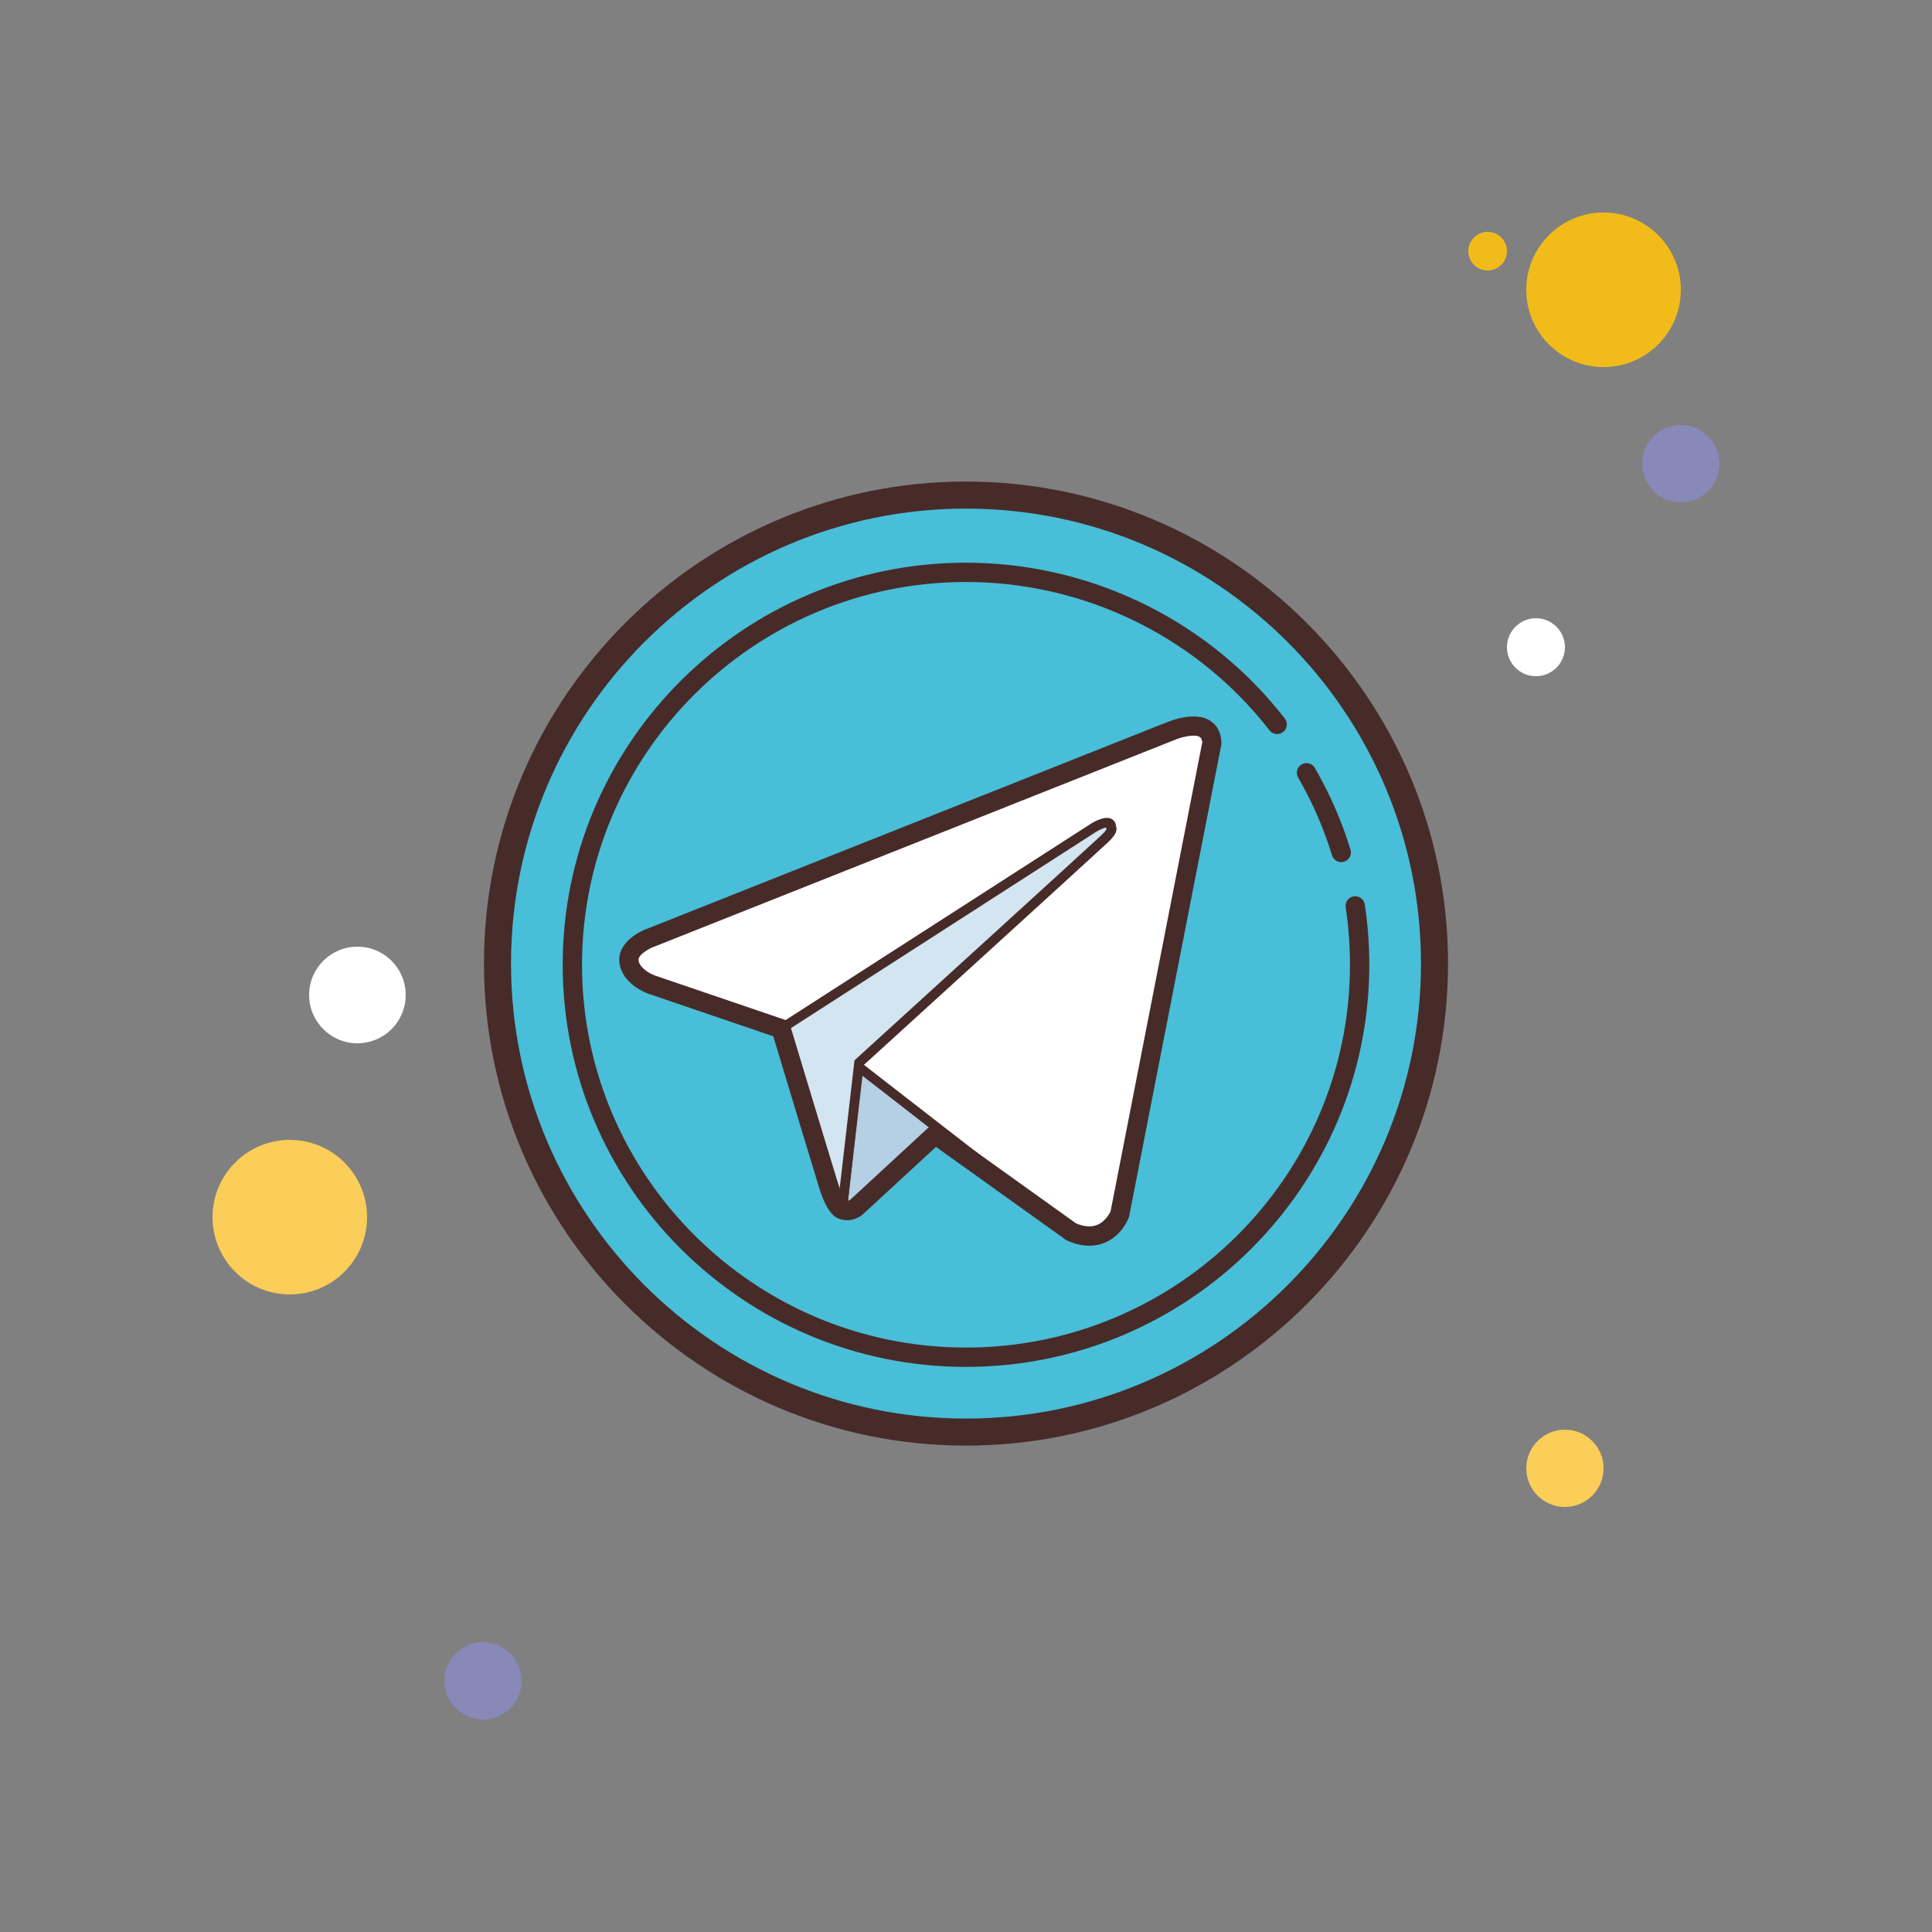 <svg xmlns="http://www.w3.org/2000/svg" xmlns:xlink="http://www.w3.org/1999/xlink" viewBox="0,0,256,256" width="40px" height="40px" fill-rule="nonzero"><rect x="0" y="0" width="256" height="256" fill="#808080" stroke="none"/><g fill="none" fill-rule="nonzero" stroke="none" stroke-width="1" stroke-linecap="butt" stroke-linejoin="miter" stroke-miterlimit="10" stroke-dasharray="" stroke-dashoffset="0" font-family="none" font-weight="none" font-size="none" text-anchor="none" style="mix-blend-mode: normal"><g transform="scale(2.56,2.56)"><path d="M77,12c-0.552,0 -1,0.448 -1,1c0,0.552 0.448,1 1,1c0.552,0 1,-0.448 1,-1c0,-0.552 -0.448,-1 -1,-1z" fill="#f1bc19"></path><path d="M50,13c-20.435,0 -37,16.565 -37,37c0,20.435 16.565,37 37,37c20.435,0 37,-16.565 37,-37c0,-20.435 -16.565,-37 -37,-37z" fill-opacity="0" fill="#e4e4f9"></path><path d="M83,11c-2.209,0 -4,1.791 -4,4c0,2.209 1.791,4 4,4c2.209,0 4,-1.791 4,-4c0,-2.209 -1.791,-4 -4,-4z" fill="#f1bc19"></path><path d="M87,22c-1.105,0 -2,0.895 -2,2c0,1.105 0.895,2 2,2c1.105,0 2,-0.895 2,-2c0,-1.105 -0.895,-2 -2,-2z" fill="#8889b9"></path><path d="M81,74c-1.105,0 -2,0.895 -2,2c0,1.105 0.895,2 2,2c1.105,0 2,-0.895 2,-2c0,-1.105 -0.895,-2 -2,-2zM15,59c-2.209,0 -4,1.791 -4,4c0,2.209 1.791,4 4,4c2.209,0 4,-1.791 4,-4c0,-2.209 -1.791,-4 -4,-4z" fill="#fbcd59"></path><path d="M25,85c-1.105,0 -2,0.895 -2,2c0,1.105 0.895,2 2,2c1.105,0 2,-0.895 2,-2c0,-1.105 -0.895,-2 -2,-2z" fill="#8889b9"></path><path d="M18.5,49c-1.381,0 -2.5,1.119 -2.5,2.5c0,1.381 1.119,2.5 2.5,2.5c1.381,0 2.5,-1.119 2.5,-2.5c0,-1.381 -1.119,-2.5 -2.5,-2.5zM79.5,32c-0.828,0 -1.5,0.672 -1.5,1.5c0,0.828 0.672,1.5 1.5,1.5c0.828,0 1.5,-0.672 1.5,-1.5c0,-0.828 -0.672,-1.5 -1.5,-1.5z" fill="#ffffff"></path><g><path d="M50,25.625c-13.393,0 -24.25,10.857 -24.25,24.25c0,13.393 10.857,24.25 24.25,24.25c13.393,0 24.25,-10.857 24.25,-24.25c0,-13.393 -10.857,-24.25 -24.25,-24.25z" fill="#48bed8"></path><path d="M50,74.825c-13.757,0 -24.95,-11.192 -24.95,-24.95c0,-13.758 11.193,-24.95 24.95,-24.95c13.757,0 24.95,11.192 24.95,24.95c0,13.758 -11.193,24.95 -24.95,24.95zM50,26.325c-12.985,0 -23.55,10.564 -23.55,23.55c0,12.986 10.565,23.55 23.55,23.55c12.985,0 23.55,-10.564 23.55,-23.55c0,-12.986 -10.565,-23.55 -23.55,-23.55z" fill="#472b29"></path></g><g fill="#472b29"><path d="M69.424,44.625c-0.214,0 -0.412,-0.139 -0.478,-0.354c-0.088,-0.287 -0.183,-0.571 -0.284,-0.853c-0.392,-1.094 -0.886,-2.159 -1.47,-3.169c-0.139,-0.238 -0.057,-0.545 0.182,-0.683c0.239,-0.141 0.545,-0.057 0.683,0.183c0.614,1.061 1.134,2.182 1.546,3.331c0.106,0.297 0.206,0.595 0.298,0.897c0.081,0.264 -0.067,0.544 -0.332,0.625c-0.048,0.016 -0.097,0.023 -0.145,0.023z"></path></g><g fill="#472b29"><path d="M50,70.75c-11.511,0 -20.875,-9.337 -20.875,-20.813c0,-11.476 9.364,-20.812 20.875,-20.812c5.975,0 11.674,2.56 15.636,7.023c0.299,0.337 0.588,0.685 0.865,1.041c0.169,0.218 0.13,0.531 -0.087,0.701c-0.218,0.172 -0.532,0.131 -0.702,-0.088c-0.264,-0.339 -0.54,-0.669 -0.824,-0.99c-3.772,-4.25 -9.199,-6.688 -14.888,-6.688c-10.959,0 -19.875,8.888 -19.875,19.813c0,10.925 8.916,19.813 19.875,19.813c10.959,0 19.875,-8.888 19.875,-19.813c0,-0.995 -0.075,-1.996 -0.222,-2.973c-0.041,-0.272 0.147,-0.527 0.42,-0.568c0.28,-0.041 0.528,0.147 0.569,0.42c0.154,1.025 0.233,2.076 0.233,3.121c0,11.476 -9.364,20.813 -20.875,20.813z"></path></g><g><path d="M48.656,58.485l-4.355,4.021c0,0 -0.34,0.261 -0.713,0.097l0.834,-7.47z" fill="#b5cfe4"></path><path d="M43.843,62.907c-0.111,0 -0.231,-0.021 -0.354,-0.075l-0.168,-0.073l0.904,-8.101l4.816,3.813l-4.57,4.219c-0.027,0.021 -0.287,0.217 -0.628,0.217zM44.621,55.609l-0.758,6.798c0.157,-0.006 0.281,-0.096 0.288,-0.101l4.122,-3.807z" fill="#472b29"></path></g><g><path d="M62.72,38.514l-4.771,24.365c0,0 -0.667,1.69 -2.503,0.879l-11.011,-8.55l-4.004,-1.96l-6.74,-2.297c0,0 -1.035,-0.371 -1.135,-1.182c-0.1,-0.811 1.167,-1.25 1.167,-1.25l26.795,-10.645c0,-0.003 2.202,-0.983 2.202,0.64z" fill="#ffffff"></path><path d="M56.384,64.229c-0.327,0 -0.674,-0.081 -1.039,-0.242l-11.063,-8.582l-3.96,-1.933l-6.71,-2.285c-0.052,-0.019 -1.185,-0.435 -1.303,-1.389c-0.124,-1 1.274,-1.496 1.334,-1.517l26.783,-10.641l0.003,0.007c0.332,-0.185 1.207,-0.418 1.763,-0.268c0.291,0.077 0.778,0.328 0.778,1.135l-0.005,0.048l-4.771,24.365c-0.025,0.077 -0.338,0.848 -1.115,1.167c-0.22,0.09 -0.452,0.135 -0.695,0.135zM60.74,38.051v0.002l-0.129,0.052l-26.795,10.645c-0.021,0.008 -1.084,0.396 -1.012,0.987c0.079,0.641 0.963,0.975 0.972,0.978l6.736,2.296l4.033,1.972l11.055,8.578c0.456,0.192 0.906,0.227 1.29,0.07c0.583,-0.239 0.825,-0.838 0.827,-0.844l4.753,-24.297c-0.004,-0.274 -0.082,-0.456 -0.236,-0.556c-0.376,-0.241 -1.151,-0.013 -1.494,0.117z" fill="#472b29"></path></g><g><path d="M43.588,62.604c0,0 -0.321,-0.03 -0.722,-1.315c-0.4,-1.284 -2.436,-8.043 -2.436,-8.043l16.184,-10.409c0,0 0.934,-0.575 0.901,0c0,0 0.166,0.101 -0.334,0.575c-0.5,0.474 -12.714,11.591 -12.714,11.591z" fill="#d2e5f1"></path><path d="M43.808,62.875l-0.243,-0.022c-0.182,-0.017 -0.546,-0.232 -0.938,-1.489c-0.4,-1.284 -2.437,-8.045 -2.437,-8.045l-0.055,-0.181l0.159,-0.102l16.184,-10.408c0.219,-0.136 0.754,-0.422 1.077,-0.229c0.073,0.043 0.186,0.142 0.208,0.344l0.027,0.121c0.021,0.199 -0.113,0.425 -0.436,0.73c-0.482,0.457 -11.561,10.542 -12.648,11.532zM40.723,53.354c0.326,1.082 2.02,6.701 2.381,7.86c0.112,0.359 0.215,0.609 0.302,0.781l0.823,-7.114l0.069,-0.063c0.122,-0.111 12.218,-11.121 12.71,-11.589c0.141,-0.134 0.212,-0.224 0.249,-0.277l0.007,-0.12c-0.112,0.014 -0.339,0.106 -0.521,0.218z" fill="#472b29"></path></g><g fill="#472b29"><path d="M56.384,64.479c-0.36,0 -0.742,-0.088 -1.14,-0.264l-0.089,-0.051l-6.709,-4.802l-3.806,3.511c-0.089,0.073 -0.595,0.442 -1.197,0.211c-0.592,-0.161 -0.936,-1.265 -1.055,-1.646c-0.335,-1.075 -1.819,-5.996 -2.292,-7.564l-0.071,-0.235l-6.494,-2.214c-0.062,-0.022 -1.334,-0.49 -1.47,-1.595c-0.118,-0.958 0.887,-1.572 1.5,-1.784l26.774,-10.637l0.003,0.008c0.424,-0.209 1.407,-0.484 2.069,-0.23c0.304,0.118 0.814,0.446 0.814,1.328l-4.781,24.461c-0.062,0.18 -0.406,0.997 -1.266,1.351c-0.251,0.101 -0.514,0.152 -0.79,0.152zM55.694,63.32c0.423,0.178 0.793,0.203 1.1,0.079c0.47,-0.192 0.688,-0.699 0.69,-0.704l4.746,-24.277c-0.009,-0.097 -0.05,-0.221 -0.131,-0.272c-0.22,-0.143 -0.78,-0.039 -1.184,0.106l-0.001,0.002l-27.006,10.728c-0.329,0.116 -0.891,0.438 -0.856,0.724c0.052,0.42 0.65,0.717 0.808,0.773l6.947,2.368l0.085,0.214c0,0.001 0.061,0.193 0.16,0.522c0.473,1.567 1.955,6.481 2.29,7.557c0.221,0.71 0.398,0.948 0.451,1.007c0.096,0.038 0.21,-0.042 0.211,-0.044l4.362,-4.028z"></path></g></g></g></svg>